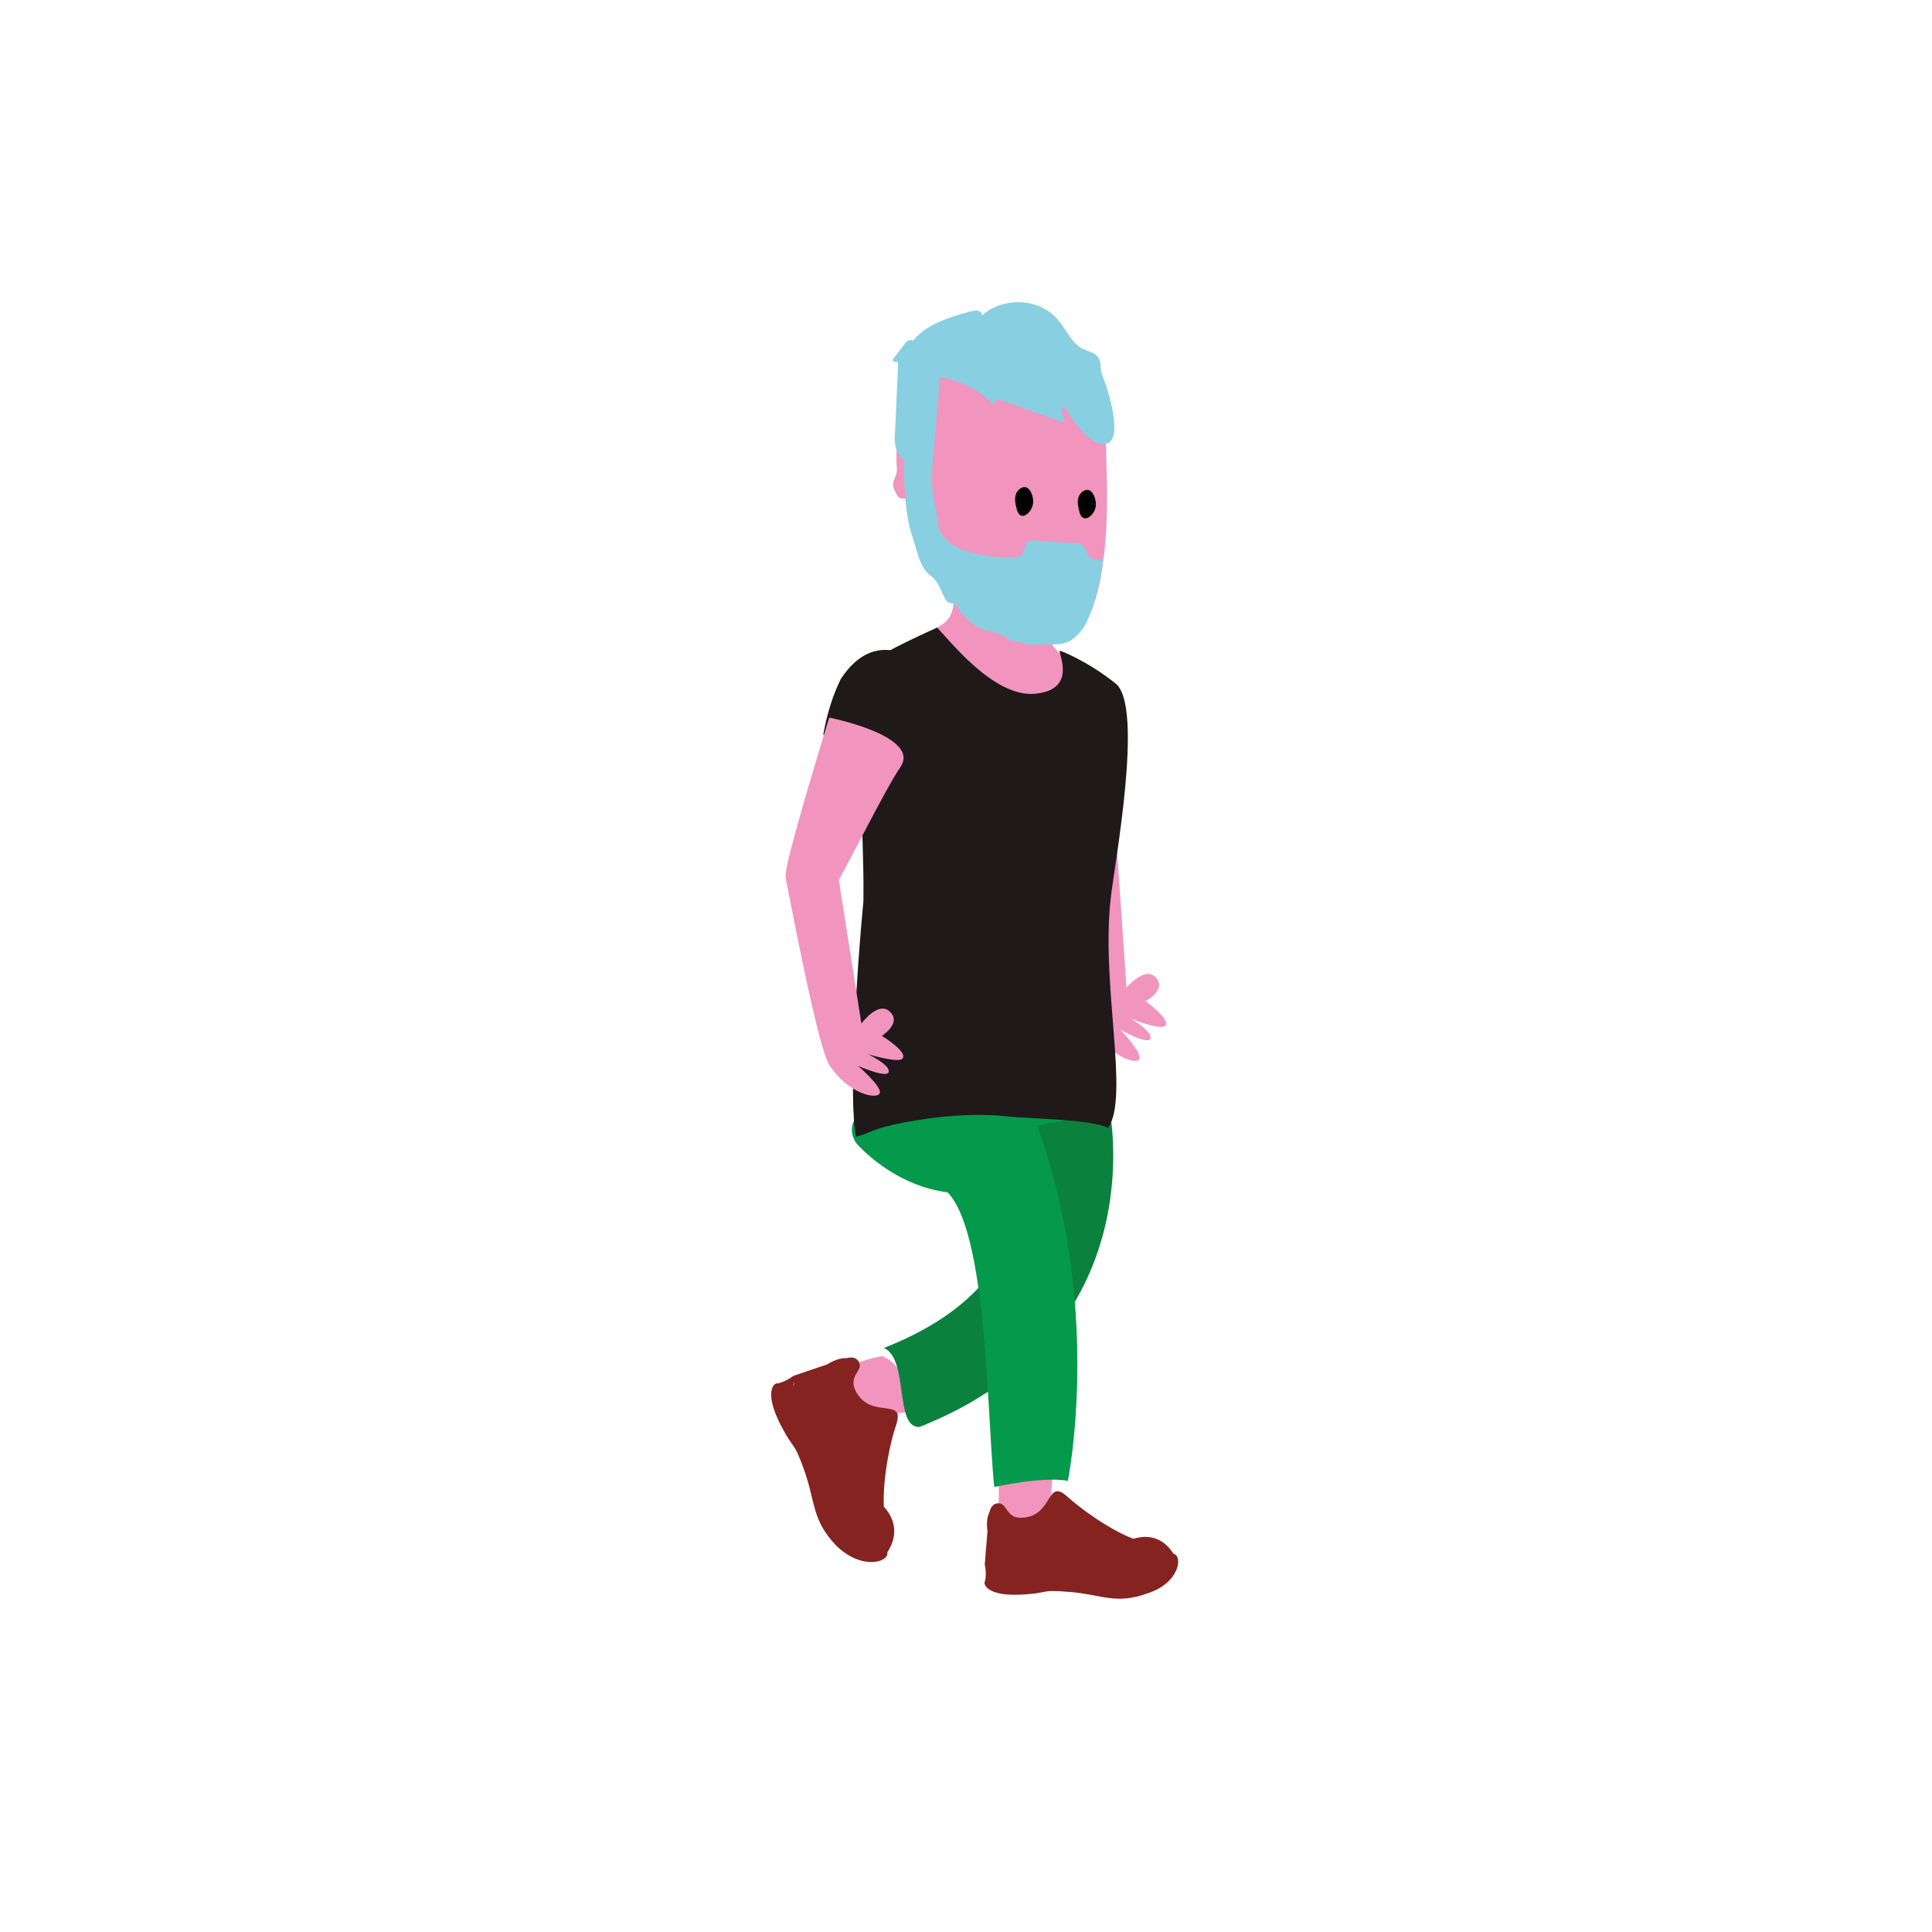 <?xml version="1.0" encoding="utf-8"?>
<!-- Generator: Adobe Illustrator 22.1.0, SVG Export Plug-In . SVG Version: 6.00 Build 0)  -->
<svg version="1.1" id="Capa_1" xmlns="http://www.w3.org/2000/svg" xmlns:xlink="http://www.w3.org/1999/xlink" x="0px" y="0px"
	 viewBox="0 0 283.5 283.5" style="enable-background:new 0 0 283.5 283.5;" xml:space="preserve">
<style type="text/css">
	.st0{fill:#F195BE;}
	.st1{fill:#852320;}
	.st2{fill:#0A813C;}
	.st3{fill:#1F1919;}
	.st4{fill:#04994B;stroke:#04994B;stroke-miterlimit:10;}
	.st5{fill:#04994B;}
	.st6{fill:#88CFE2;}
	.st7{fill:#020203;}
</style>
<g>
	<g>
		<path class="st0" d="M134.7,207.1c0.1-1.7-0.7-3-2-5c-0.5-0.8-1.2-1.8-2.3-2.6c-0.3-0.2-0.5-0.3-0.9-0.5c-1.5,0.2-4.3,1-5.5,2.1
			c-2.5,2.1,4.5,7.4,6,7.6c1.3,0.2-0.3-0.9,1.4-1.1C131.1,207.4,133.6,207.1,134.7,207.1z"/>
		<path class="st1" d="M130.2,227.8c1.9-2.9,0.8-5.3-0.5-6.7c-0.2-4.1,0.9-9.4,1.8-12c1.4-4.2-3.6-0.7-5.9-4.9c-1.2-2.3,1-3,0.5-4.2
			c-0.5-1.2-1.9-0.7-1.9-0.7c-1.3-0.1-2.8,0.9-2.8,0.9l-5,1.7c-0.6,0.5-1.9,1.1-2.4,1.1c-0.5,0-1.8,1.3,0.4,5.8
			c2.3,4.5,1.9,2.2,3.6,6.9c1.7,4.8,1.1,7.3,4.7,11.1C126.5,230.5,130.5,229.2,130.2,227.8z M116.6,202.8c-0.1,0.2-0.1,0.4-0.2,0.6
			C116.4,203.1,116.5,202.9,116.6,202.8z"/>
	</g>
	<path class="st2" d="M129.7,197.8c3.7,1.6,1.5,11.7,5.2,11.6c34.8-13.7,27.9-46.6,27.9-46.6l-14.8-1.5
		C150.5,170.1,154.4,188.1,129.7,197.8z"/>
	<path class="st0" d="M154.1,210.8c-1,0.6,0,1.4-0.8,1.6c-2.4,0.9-4.3,1.3-6.7,1.4c0,0,0,0.1,0,0.1c-0.1,0.1-0.2,0.2-0.3,0.2
		c0.7,6.3-0.2,12.1-0.2,12.1s3.6-1.8,8-5.7C154,220.6,155,215.1,154.1,210.8z"/>
	<path class="st1" d="M172.2,228c-1.8-2.8-4.2-2.7-5.9-2.2c-3.6-1.4-7.7-4.4-9.7-6.2c-3.1-2.8-2,2.8-6.5,3.1c-2.5,0.2-2.2-2-3.5-2.1
		c-1.2-0.1-1.4,1.3-1.4,1.3c-0.6,1.1-0.3,2.8-0.3,2.8l-0.4,4.9c0.2,0.7,0.2,2.1,0,2.5c-0.2,0.4,0.4,2.1,5.1,1.9
		c4.7-0.2,2.6-0.8,7.4-0.4c4.8,0.4,6.7,1.9,11.4,0.2C173.1,232.3,173.6,228.3,172.2,228z M145.4,230.1c0.1,0.1,0.3,0.3,0.4,0.4
		C145.6,230.3,145.5,230.2,145.4,230.1z"/>
	<path class="st0" d="M168.1,146.9c0,0,2.9-1.5,1.7-3.2c-1.5-2.3-4.5,1.2-4.5,1.2l-1.6-23.1c-1.3-2.2-5.9-1.2-7.6,0.9
		c0,0,0,0.1,0,0.1c0.5,4.6,2.5,25,4.1,27.8c2.5,4.5,6.7,5.7,7,4.8c0.4-1-2.8-4.3-2.8-4.3s4.1,2.3,4.4,1.3c0.4-1-2.8-2.9-2.8-2.9
		s4.7,1.9,5.1,0.9C171.5,149.4,168.1,146.9,168.1,146.9z"/>
	<path class="st3" d="M132.4,95.8c-4.2-1.4-7,0.8-9,3.8c-1.1,2.2-2,4.9-2.6,8.2c0,0,10.8,0.9,11.7,5c0.5,2.2,3.7-3.3,5.2-9.6
		C137.4,99.9,135.5,96.9,132.4,95.8z"/>
	<path class="st4" d="M153.1,164.5c1.9-0.4,3.8-0.7,5.7-0.9c-5.7-1.8-18.7-5.3-26.3-3c-9.9,2.9-6.4,6.9-6.4,6.9s5.2,6.1,13.3,7
		C139.9,167.9,147.6,165.6,153.1,164.5z"/>
	<path class="st5" d="M144.3,163.1c-5.3,1.9-4.7,5.2-7.3,10.7c8,1.4,7.7,33.3,8.9,44.4c0,0,7.2-1.6,10.8-0.9c0,0,5.3-26-4.8-52.9
		C150.7,164.8,145.4,162.7,144.3,163.1z"/>
	<path class="st0" d="M154.2,86.6c0.5-3.2,2.4-6.2,2.4-9.3c-1.4,0.6-2.6,1.9-3.7,2.8c-1.7,1.4-3.4,2.7-5.2,4.1
		c-1.7,1.4-0.4-3.2-2.2-2c-1.1,0.7-4-1.9-5.2-1.3c-0.3,8.5,0.1,9.7-3,11.3c-0.9,2.8-4.4,7.4-5.6,10.1c5.1,3,26.3,8.4,26.9-4.8
		C152.2,95.3,153.5,91,154.2,86.6z"/>
	<path class="st0" d="M131.6,68.7c-0.4-5.9,1.2-3.3,1.5-6.6c0.2-2.5,0.7-7.7,2.9-9c2.2-1.2,4.7-1.7,7.3-1.8c4.2-0.2,8.5,0.4,12.5,2
		c2.3,0.9,4.7,2.4,5.7,4.7c0.7,1.5,0.7,3.1,0.7,4.7c0.2,8,0.7,14.8-0.8,22.7c-0.4,1.9-1.3,5.2-2.7,6.6c-1.9,1.9-4.9,2-7.6,2
		c-1.5-0.8-2.8-2.1-4.1-3.2c-1.8-1.5-3.4-3.2-5-4.8c-1.6-1.6-3.2-3.1-4.8-4.7c-0.7-0.8-1.6-1.6-2.5-2.1c0-0.3,0.1-0.5,0.2-0.8
		c-1-0.1-1.4-1.3-1.4-2.2c0-1,0.3-2-0.2-2.8c-0.3-0.5-1.1,0-1.5-0.5C130.2,70.5,131.7,70.5,131.6,68.7z"/>
	<path class="st6" d="M155.8,60.1c0.1,0.5,0.2,1,0.4,1.4c0.1,0.2-0.1,0.5-0.4,0.4c-3.1-1.1-6.2-2.2-9.3-3.3
		c-0.2-0.1-0.4,0.1-0.4,0.3c0,0,0,0,0,0c0.1,0.3-0.3,0.5-0.5,0.3c-2-2-4.6-3.3-7.4-3.8c-0.2,0-0.3,0.1-0.3,0.3
		c-0.3,3.5-0.6,7-0.9,10.5c-0.2,2.1-0.4,4.1-0.1,6.2c0.3,2.1,1.1,4.3,0.7,6.4c0,0.1-0.1,0.2-0.2,0.2c-1.5,0.5-2.7-1.4-3.1-3
		c-0.6-2.7-1-5.5-1-8.3c0-0.2-0.1-0.3-0.3-0.3c-1.3,0-1.8-2-1.7-3.4c0.2-3.5,0.3-7.1,0.5-10.6c0-0.2-0.2-0.4-0.4-0.3c0,0,0,0,0,0
		c-0.3,0.1-0.5-0.3-0.3-0.5c0.6-0.7,1-1.3,1.7-2.2c0.2-0.3,0.6-0.6,1-0.5s0.1,0.9-0.2,0.6c1.9-2.8,5.5-3.9,8.8-4.8
		c0.5-0.1,1.1-0.3,1.5,0.1c0.4,0.3,0.2,1.2-0.3,1c2.9-3.3,8.9-3.3,11.7,0.2c1.2,1.4,1.9,3.3,3.6,4.2c0.9,0.4,2,0.6,2.4,1.5
		c0.2,0.4,0.2,0.9,0.2,1.3c0.1,0.7,0.3,1.3,0.6,2c0.6,1.7,2.7,8.4,0.3,9.1c-2.1,0.6-4.7-2.9-6-5.1C156.2,59.6,155.7,59.8,155.8,60.1
		z"/>
	<path class="st6" d="M132.8,72.6c0.2,2.1,0.4,4.2,1.1,6.2c0.7,2,1,4.5,2.7,5.7c1.3,1,1.4,2.3,2.3,3.7c0.3,0.4,1.3,0.3,1.5,0.7
		c0.6,1.2,1.7,2.1,2.7,2.9c0.9,0.8,3.5,0.9,4.4,1.7c0.2,0.2,0.4,0.3,0.6,0.4c0.6,0.3,1.5,0.2,2.1,0.5c0.5,0.2,0.9,0.3,1.4,0.2
		c1.5-0.3,3.8,0.4,5.5-0.6c0.9-0.6,1.8-1.6,2.3-2.6c1.4-3,2.1-6.1,2.5-9.4c-0.8,0.5-1.9,0.1-2.3-0.7c-0.2-0.4-0.3-0.9-0.6-1.2
		c-0.3-0.3-0.9-0.4-1.3-0.4c-1.9-0.1-3.7-0.2-5.6-0.4c-0.4,0-0.9,0-1.2,0.2c-0.6,0.4-0.5,1.5-1.1,2c-0.3,0.2-0.7,0.3-1.1,0.3
		c-2.2,0.1-4.4-0.2-6.5-0.8c-1-0.3-2-0.7-2.9-1.4c-1.7-1.4-2.3-3.6-2.7-5.7c-0.7-3.8-1-7.8-0.7-11.7c0-0.7-0.3-3-1.6-2
		c-0.6,0.5-1,2.8-1.2,3.6C132.5,66.6,132.6,69.6,132.8,72.6z"/>
	<path class="st7" d="M149.5,75.4c-0.1-0.2-0.3-0.4-0.3-0.7c-0.3-1-0.5-2.3,0.5-3c1.3-0.9,2,1.1,1.9,2.1
		C151.5,75,150.2,76.3,149.5,75.4z"/>
	<path class="st7" d="M158.7,75.8c-0.1-0.2-0.3-0.4-0.3-0.7c-0.3-1-0.5-2.3,0.5-3c1.3-0.9,2,1.1,1.9,2.1
		C160.7,75.4,159.4,76.6,158.7,75.8z"/>
	<path class="st3" d="M163.7,100.3c-4.1-3.3-8.2-4.9-8.2-4.8c-0.2,0.4,2.6,5.7-3.6,6.3c-6.2,0.6-12.9-8.3-14.4-9.7
		c0,0-8.1,3.6-9.6,5c-2.9,5.8-0.7,10.6-1.2,16.9c-0.5,5.7,0.1,11.1,0,18.2c-1,10.5-2.2,28.9-1.1,34.6c2.4-0.6,2-1.1,7.1-2.1
		c4.8-0.9,10.1-1.4,14.9-0.9c3.6,0.4,12.4,0.4,15,1.7c3.2-4.6-1.1-21,0.4-33.8C163.5,127.1,167.9,103.6,163.7,100.3z"/>
	<path class="st0" d="M121.7,105.3l-0.3,0.9c0,0-6.7,21.7-6.1,22.5c1,2.1,1.7,2,3.9,2.3c0.5,0.1,2.4-0.2,3-0.3
		c2.2-3.7,7.7-14.9,9.9-18.1C135.3,108,121.7,105.3,121.7,105.3z"/>
	<path class="st0" d="M129.4,152c0,0,2.7-1.7,1.4-3.3c-1.7-2.2-4.4,1.5-4.4,1.5l-3.6-22.9c-1.5-2.1-6-0.7-7.5,1.5c0,0,0,0.1,0,0.1
		c0.9,4.5,4.7,24.7,6.4,27.4c2.8,4.3,7.1,5.1,7.4,4.1c0.3-1-3.2-4-3.2-4s4.3,1.9,4.5,0.9c0.3-1-3-2.6-3-2.6s4.9,1.5,5.1,0.5
		C133,154.2,129.4,152,129.4,152z"/>
</g>
</svg>
